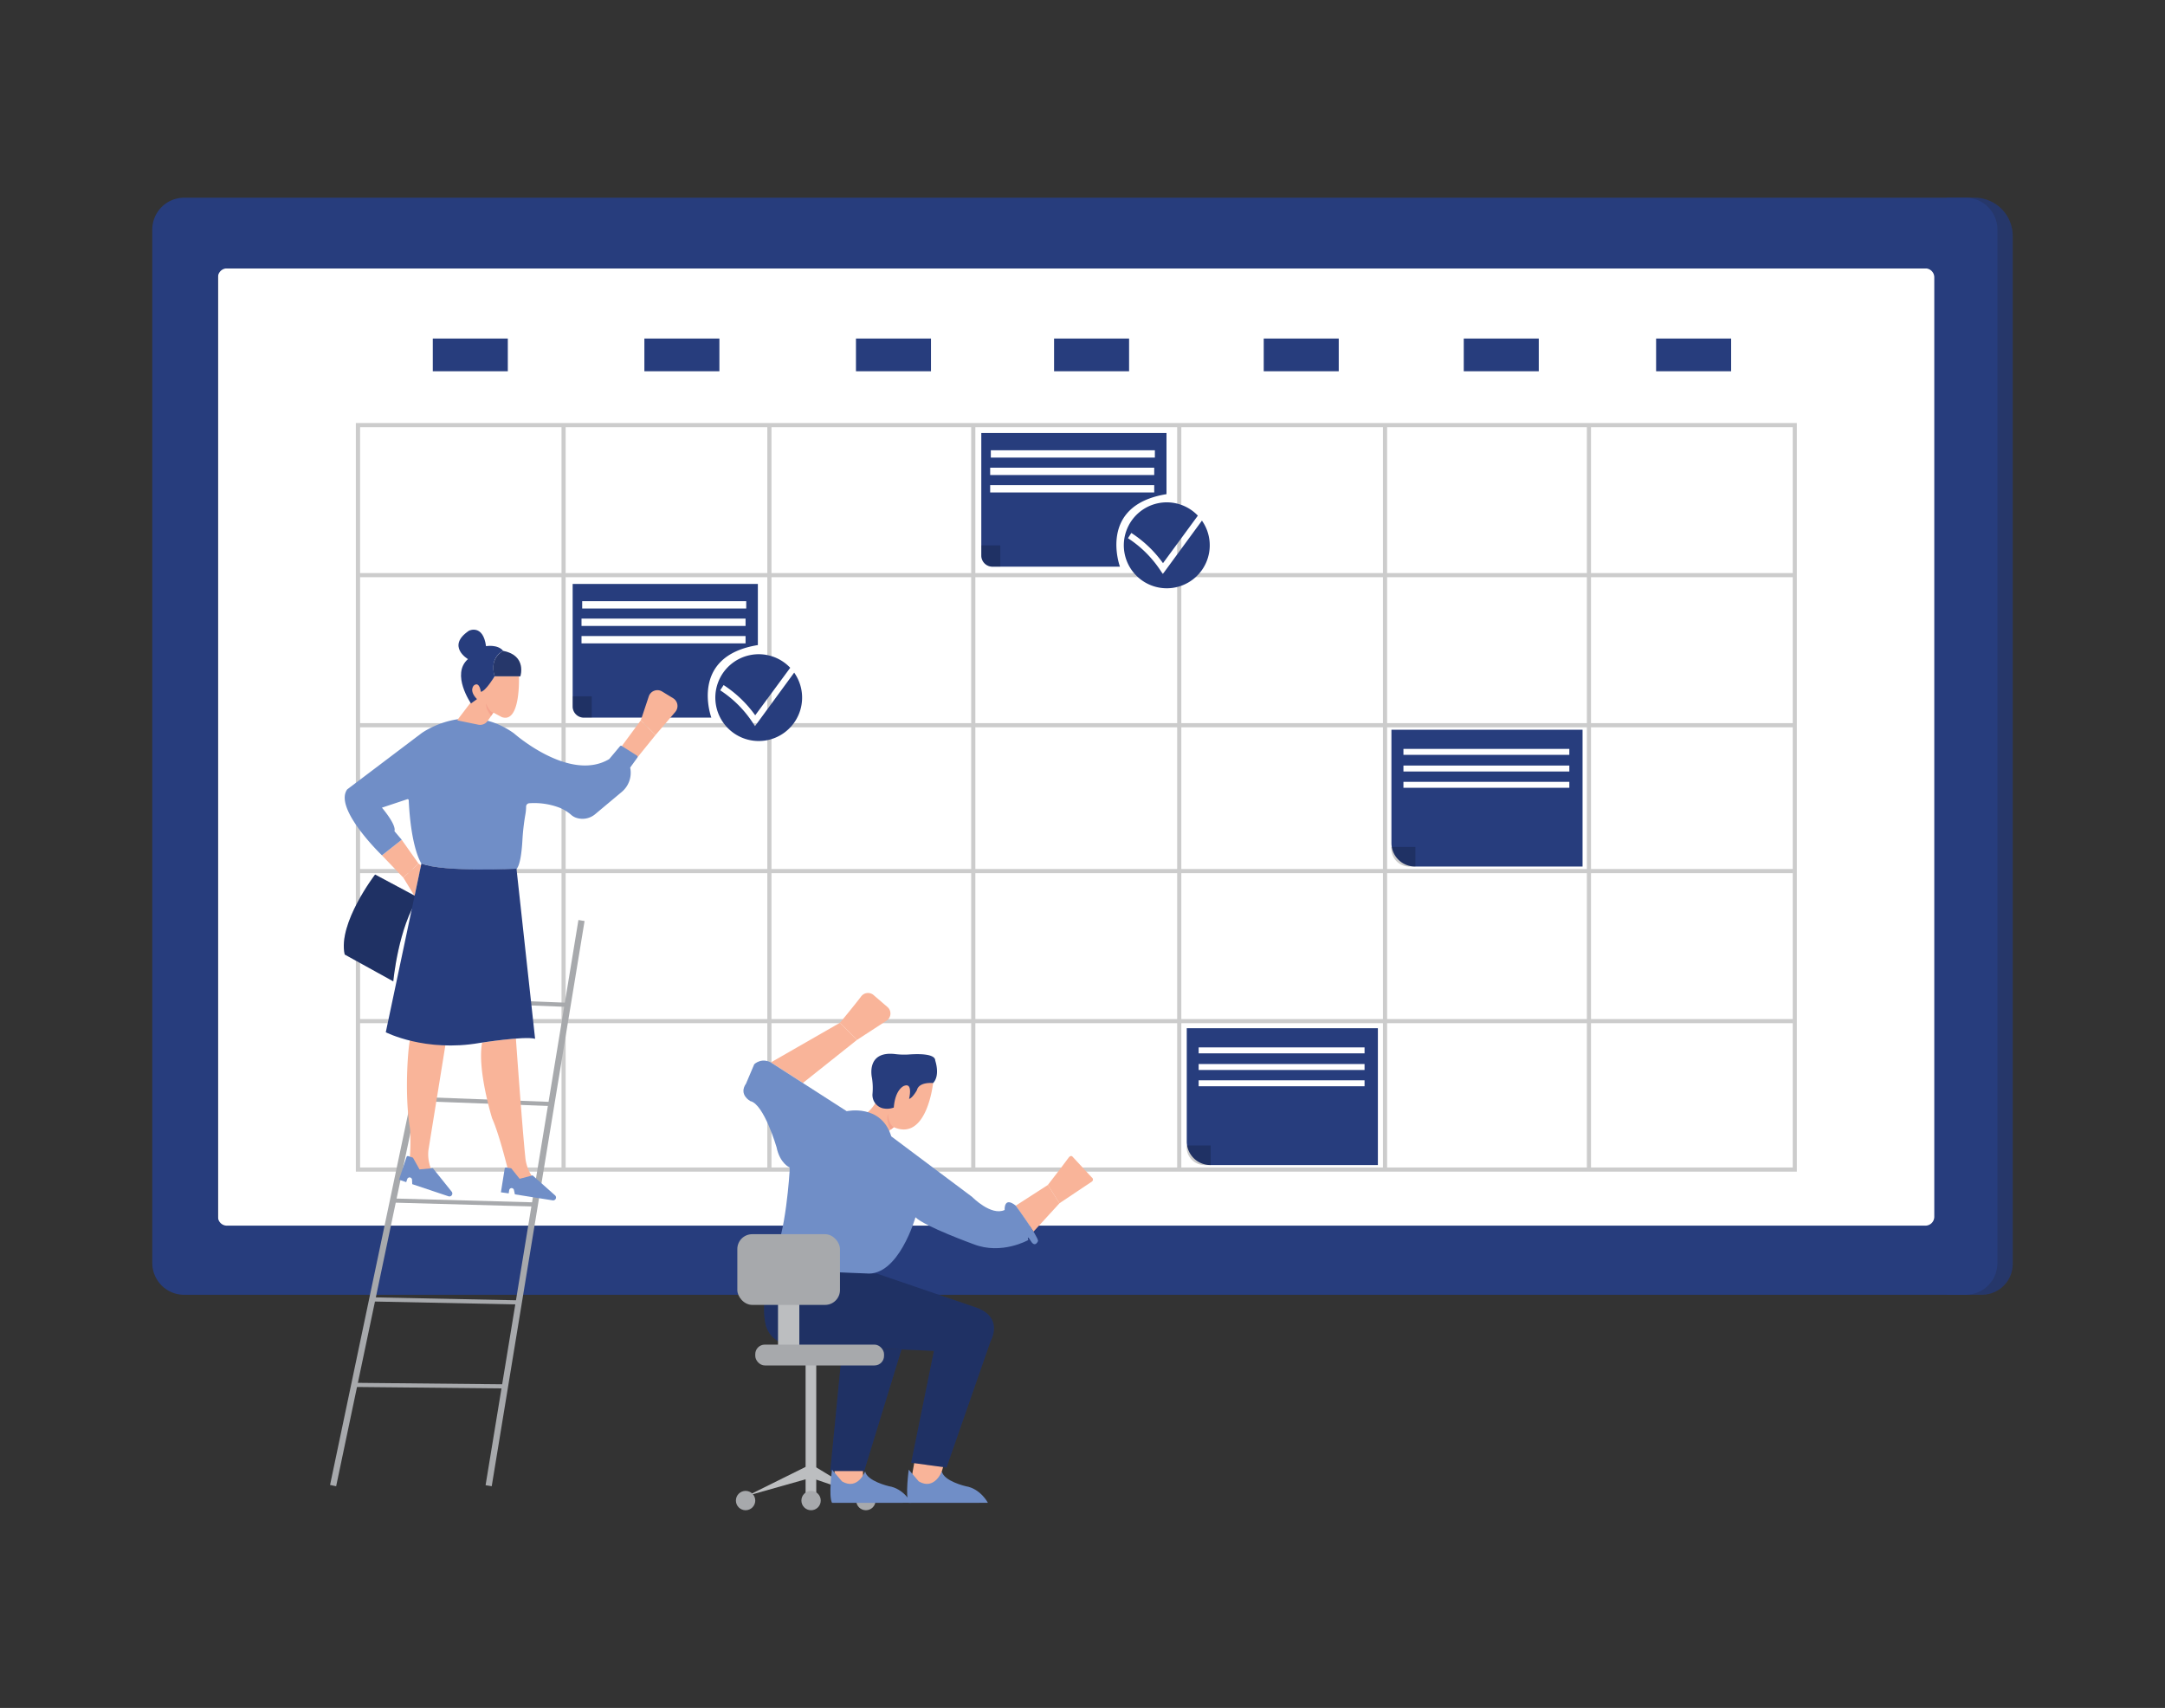 <?xml version="1.0" encoding="UTF-8"?>
<svg xmlns="http://www.w3.org/2000/svg" id="abf9b4c8-0c7b-46df-8b3b-f7910b5f5d43" data-name="Layer 1" width="865.76" height="682.89" viewBox="0 0 865.76 682.89">
  <rect x="0" y="0" width="865.76" height="682.89" fill="#333333" stroke="none"/>
  <polygon points="298.92 598.03 324.29 585.45 345.2 598.03 324.29 590.87 298.92 598.03" fill="#bcbec0"></polygon>
  <polygon points="366.01 582.56 364.38 591.74 374.56 595.21 378.13 583.27 366.01 582.56" fill="#f9b499"></polygon>
  <polygon points="333.19 584.42 334.44 593.66 345.2 593.86 344.95 581.4 333.19 584.42" fill="#f9b499"></polygon>
  <rect x="87.16" y="107.32" width="691.33" height="385.51" fill="#fff"></rect>
  <path d="M718.53,468.46H142.3V169.14H718.53ZM144,466.8h572.9v-296H144Z" fill="#ccc"></path>
  <rect x="143.14" y="229.13" width="574.56" height="1.66" fill="#ccc"></rect>
  <rect x="143.14" y="289.13" width="574.56" height="1.66" fill="#ccc"></rect>
  <rect x="142.54" y="347.46" width="574.56" height="1.66" fill="#ccc"></rect>
  <rect x="142.54" y="407.45" width="574.56" height="1.66" fill="#ccc"></rect>
  <rect x="224.54" y="169.97" width="1.66" height="297.66" fill="#ccc"></rect>
  <rect x="306.84" y="169.97" width="1.66" height="297.66" fill="#ccc"></rect>
  <rect x="388.37" y="169.97" width="1.66" height="297.66" fill="#ccc"></rect>
  <rect x="470.74" y="169.97" width="1.66" height="297.66" fill="#ccc"></rect>
  <rect x="553.03" y="169.97" width="1.66" height="297.66" fill="#ccc"></rect>
  <rect x="634.57" y="169.97" width="1.66" height="297.66" fill="#ccc"></rect>
  <path d="M778.49,79.05h11.08a15.29,15.29,0,0,1,15.29,15.29v411a12.34,12.34,0,0,1-12.34,12.34h-14a0,0,0,0,1,0,0V79.05A0,0,0,0,1,778.49,79.05Z" fill="#273d7d"></path>
  <path d="M778.49,79.05h11.08a15.29,15.29,0,0,1,15.29,15.29v411a12.34,12.34,0,0,1-12.34,12.34h-14a0,0,0,0,1,0,0V79.05A0,0,0,0,1,778.49,79.05Z" fill="#231f20" opacity="0.2"></path>
  <path d="M786,79.05H73.63A12.73,12.73,0,0,0,60.9,91.78V505A12.73,12.73,0,0,0,73.63,517.7H786A12.73,12.73,0,0,0,798.75,505V91.78A12.73,12.73,0,0,0,786,79.05ZM773.5,486.48a3.56,3.56,0,0,1-3.56,3.57H90.73a3.57,3.57,0,0,1-3.57-3.57V110.89a3.57,3.57,0,0,1,3.57-3.57H769.94a3.56,3.56,0,0,1,3.56,3.57Z" fill="#273d7d"></path>
  <rect x="173.07" y="135.36" width="30" height="13.08" fill="#273d7d"></rect>
  <rect x="257.68" y="135.36" width="30" height="13.08" fill="#273d7d"></rect>
  <rect x="342.29" y="135.36" width="30" height="13.08" fill="#273d7d"></rect>
  <rect x="421.51" y="135.36" width="30" height="13.08" fill="#273d7d"></rect>
  <rect x="505.35" y="135.36" width="30" height="13.08" fill="#273d7d"></rect>
  <rect x="585.34" y="135.36" width="30" height="13.08" fill="#273d7d"></rect>
  <rect x="662.26" y="135.36" width="30" height="13.08" fill="#273d7d"></rect>
  <path d="M303.06,257.92V233.47H229v49a4.46,4.46,0,0,0,4.46,4.46h51S275.35,262.4,303.06,257.92Z" fill="#273d7d"></path>
  <path d="M229,278.4h7.63v8.53h-3.08a4.55,4.55,0,0,1-4.55-4.55Z" opacity="0.2"></path>
  <rect x="232.81" y="240.37" width="65.6" height="2.93" fill="#fff"></rect>
  <rect x="232.54" y="254.31" width="65.6" height="2.93" fill="#fff"></rect>
  <rect x="232.54" y="247.34" width="65.6" height="2.93" fill="#fff"></rect>
  <path d="M317.58,268.94l-15.66,21.39-1-1.5a44.8,44.8,0,0,0-5.31-6.59A45.3,45.3,0,0,0,288,276l1.36-2.09A46.95,46.95,0,0,1,302,286L316,267a17.35,17.35,0,1,0,1.63,2Z" fill="#273d7d"></path>
  <path d="M480.67,208.12,465,229.51l-1-1.5a44.8,44.8,0,0,0-12.94-12.82l1.35-2.1a47.73,47.73,0,0,1,8.06,6.59,48.28,48.28,0,0,1,4.6,5.49l13.94-19a17.18,17.18,0,1,0,1.64,2Z" fill="#273d7d"></path>
  <path d="M466.47,197.58V173.13H392.41v49a4.45,4.45,0,0,0,4.45,4.45h51S438.76,202.06,466.47,197.58Z" fill="#273d7d"></path>
  <path d="M392.41,218.06H400v8.52H397a4.54,4.54,0,0,1-4.55-4.54Z" opacity="0.2"></path>
  <rect x="396.22" y="180.03" width="65.6" height="2.93" fill="#fff"></rect>
  <rect x="395.96" y="193.97" width="65.6" height="2.93" fill="#fff"></rect>
  <rect x="395.96" y="187" width="65.6" height="2.93" fill="#fff"></rect>
  <path d="M474.52,411.12H551a0,0,0,0,1,0,0v54.7a0,0,0,0,1,0,0H484a9.43,9.43,0,0,1-9.43-9.43V411.12A0,0,0,0,1,474.52,411.12Z" fill="#273d7d"></path>
  <path d="M474.52,458h9.62a0,0,0,0,1,0,0v7.84a0,0,0,0,1,0,0h-2.45a7.17,7.17,0,0,1-7.17-7.17V458A0,0,0,0,1,474.52,458Z" opacity="0.2"></path>
  <rect x="479.33" y="418.78" width="66.34" height="2.38" fill="#fff"></rect>
  <rect x="479.33" y="431.94" width="66.34" height="2.38" fill="#fff"></rect>
  <rect x="479.33" y="425.43" width="66.34" height="2.38" fill="#fff"></rect>
  <path d="M556.41,291.77h76.44a0,0,0,0,1,0,0v54.7a0,0,0,0,1,0,0h-67a9.43,9.43,0,0,1-9.43-9.43V291.77A0,0,0,0,1,556.41,291.77Z" fill="#273d7d"></path>
  <path d="M556.41,338.63H566a0,0,0,0,1,0,0v7.84a0,0,0,0,1,0,0h-2.45a7.17,7.17,0,0,1-7.17-7.17v-.67A0,0,0,0,1,556.41,338.63Z" opacity="0.2"></path>
  <rect x="561.22" y="299.43" width="66.34" height="2.38" fill="#fff"></rect>
  <rect x="561.22" y="312.6" width="66.34" height="2.38" fill="#fff"></rect>
  <rect x="561.22" y="306.09" width="66.34" height="2.38" fill="#fff"></rect>
  <rect x="43.39" y="482.12" width="226.15" height="2.49" transform="translate(-348.75 537.03) rotate(-78.13)" fill="#a7a9ac"></rect>
  <rect x="99.47" y="479.8" width="229.01" height="2.49" transform="translate(-295.4 614.2) rotate(-80.67)" fill="#a7a9ac"></rect>
  <rect x="199.7" y="374.22" width="1.66" height="53.02" transform="translate(-207.8 585.29) rotate(-87.74)" fill="#a7a9ac"></rect>
  <rect x="191.98" y="412.71" width="1.66" height="55.4" transform="translate(-254.57 616.45) rotate(-87.84)" fill="#a7a9ac"></rect>
  <rect x="184.72" y="452.56" width="1.66" height="56.42" transform="translate(-300.15 653.02) rotate(-88.42)" fill="#a7a9ac"></rect>
  <rect x="177.26" y="490.87" width="1.66" height="58.59" transform="translate(-345.62 687.57) rotate(-88.83)" fill="#a7a9ac"></rect>
  <rect x="171.09" y="524.06" width="1.66" height="59.99" transform="translate(-383.82 720.42) rotate(-89.43)" fill="#a7a9ac"></rect>
  <path d="M390.12,522.71l-39.5-13.5-42.6-1.6s-4,12.72-1.84,22a10.45,10.45,0,0,0,9.7,8l57.59,2.51-9.1,44.73,14.13,1.93,17.62-50.54S401.7,526.67,390.12,522.71Z" fill="#273d7d"></path>
  <polygon points="332.03 588.16 345.58 588.16 360.49 539.57 336.88 538.54 332.03 588.16" fill="#273d7d"></polygon>
  <g opacity="0.2">
    <path d="M390.12,522.71l-39.5-13.5-42.6-1.6s-4,12.72-1.84,22a10.45,10.45,0,0,0,9.7,8l57.59,2.51-9.1,44.73,14.13,1.93,17.62-50.54S401.7,526.67,390.12,522.71Z"></path>
    <polygon points="332.03 588.16 345.58 588.16 360.49 539.57 336.88 538.54 332.03 588.16"></polygon>
  </g>
  <rect x="311.12" y="519.42" width="8.52" height="19.12" fill="#bcbec0"></rect>
  <rect x="322.15" y="543.43" width="4.26" height="54.6" fill="#bcbec0"></rect>
  <circle cx="324.34" cy="599.97" r="3.87" fill="#a7a9ac"></circle>
  <circle cx="298.15" cy="599.97" r="3.87" fill="#a7a9ac"></circle>
  <circle cx="346.26" cy="599.97" r="3.87" fill="#a7a9ac"></circle>
  <polygon points="406.19 482.05 419.05 473.77 423.67 481.11 413.28 492.45 406.19 482.05" fill="#f9b499"></polygon>
  <path d="M436.64,472.43l-13,8.68-4.62-7.34s5.22-6.69,8.28-10.87c.39-.53.92-.9,1.47-.56l7.81,8.42A1,1,0,0,1,436.64,472.43Z" fill="#f9b499"></path>
  <polygon points="308.24 424.8 335.9 408.93 342.66 415.82 321.06 433.01 308.24 424.8" fill="#f9b499"></polygon>
  <path d="M344.39,398.37c-3.09,4.05-8.49,10.56-8.49,10.56l6.76,6.89,11.87-7.73a3.41,3.41,0,0,0,.36-5.45l-5.56-4.79A3.41,3.41,0,0,0,344.39,398.37Z" fill="#f9b499"></path>
  <path d="M346,445.45a14.07,14.07,0,0,0,5.15-6.8l14.13-9.25,7.86,3.61s-2.45,23.44-15.71,17.68l-4.54,3.49Z" fill="#f9b499"></path>
  <polygon points="248.68 298.27 256.25 288.01 262.13 293.89 254.8 302.96 248.68 298.27" fill="#f9b499"></polygon>
  <path d="M259.44,278.44,256.25,288l5.88,5.88,7.92-9.24a3.64,3.64,0,0,0-.86-5.46l-4.42-2.7A3.63,3.63,0,0,0,259.44,278.44Z" fill="#f9b499"></path>
  <polygon points="152.73 342 161.28 350.9 167.34 345.26 160.63 335.76 152.73 342" fill="#f9b499"></polygon>
  <polygon points="165.78 358.25 168.37 346.02 167.34 345.26 161.28 350.9 165.78 358.25" fill="#f9b499"></polygon>
  <path d="M137.84,381.64l19.43,10.73s2-21.68,10.07-33.44L150,349.67S135,369.18,137.84,381.64Z" fill="#273d7d"></path>
  <path d="M137.84,381.64l19.43,10.73s2-21.68,10.07-33.44L150,349.67S135,369.18,137.84,381.64Z" opacity="0.2"></path>
  <path d="M203.05,467.39c-1.22-4.82-3.94-15.15-6.25-20.21,0,0-6.08-19.55-4-30.32,0,0,9.47-1.41,13.5-1.61,0,0,2.5,35.34,3.78,47.6a16.28,16.28,0,0,0,3.1,8.07c1.7,2.27,4.18,4.77,7.3,5.72L206.19,471A5.22,5.22,0,0,1,203.05,467.39Z" fill="#f9b499"></path>
  <path d="M164,415.82c-.46-.11-2.61,20.43,0,35.64,0,0,.64,11.16-1,16.39,0,0,10.28,9.26,16.68,9.74,0,0-9.54-7.84-8.34-17.82L178.09,418A126.28,126.28,0,0,1,164,415.82Z" fill="#f9b499"></path>
  <path d="M168.52,345.26s-4.13-5.65-5.08-25.31a.44.44,0,0,0-.57-.4l-10.14,3.38s5.88,6.83,5,9.39l2.91,3.44-7.9,6.24s-19.43-18.71-13.9-26.37l29.69-22.45s18.24-13.37,36.95,0c0,0,22.27,19.77,38.13,10.33l4.29-5.11a.59.59,0,0,1,.79-.12l6,3.82a.6.6,0,0,1,.16.86L252,306.9h0a10,10,0,0,1-3.36,9.73l-10.55,8.83a7.89,7.89,0,0,1-7.93,1.42,6,6,0,0,1-1.61-.95,16.42,16.42,0,0,0-5-3.06,28.52,28.52,0,0,0-11.94-1.71,1.37,1.37,0,0,0-1.23,1.34,17.41,17.41,0,0,1-.28,3.1,88.64,88.64,0,0,0-1.21,10.67c-.27,4.44-.89,9.49-2.28,11.13C206.54,347.4,177.91,348.89,168.52,345.26Z" fill="#708ec7"></path>
  <path d="M197.8,270.41h10.28s2.72-8.32-6.84-10.15C201.24,260.26,195.48,262.79,197.8,270.41Z" fill="#273d7d"></path>
  <path d="M183,287.74l5.87-7.7-1.66-6.43,1.66-1.77,3.47,2.11.54,2.48,5-6h9.64s.78,19-6.87,16.28l-3.32-1.77L195,288.25a3.63,3.63,0,0,1-3.74,1.5l-8.14-1.67A.22.22,0,0,1,183,287.74Z" fill="#f9b499"></path>
  <path d="M190.74,279.53l-2.4,1.73s-8.09-11.71-1.21-17.73c0,0-8.8-5.17.42-11.36,0,0,5.6-2.75,6.81,6.19,0,0,4.65-.86,6.88,1.9,0,0-5.68,2.24-3.44,10.15,0,0-3.62,6-5.51,6.2,0,0-.51-4.3-2.75-2.58C189.54,274,187.3,276,190.74,279.53Z" fill="#273d7d"></path>
  <path d="M197.8,270.41h10.28s2.72-8.32-6.84-10.15C201.24,260.26,195.48,262.79,197.8,270.41Z" fill="#231f20" opacity="0.2"></path>
  <path d="M168.52,345.26l-14.25,67.47S170,420.81,191.81,417c0,0,18-2.85,22.17-1.66l-7.44-68S177.31,348.83,168.52,345.26Z" fill="#273d7d"></path>
  <path d="M159.57,471.68l3-9.09a.55.55,0,0,1,.69-.34l1.88.63,2.63,4.69,5.32-.5,7.54,9.4a1.18,1.18,0,0,1,.19,1.1h0a1.16,1.16,0,0,1-1.48.74l-14.49-4.85-.08-1.76a1,1,0,0,0-.78-.91h0a1,1,0,0,0-1.14.64l-.41,1.23Z" fill="#708ec7"></path>
  <path d="M200.31,476.72l1.51-9.46a.54.54,0,0,1,.62-.45l2,.31,3.36,4.2,5.16-1.38,9,8a1.16,1.16,0,0,1,.38,1h0a1.16,1.16,0,0,1-1.34,1l-15.1-2.4-.37-1.72a1,1,0,0,0-.91-.78h0a1,1,0,0,0-1,.83l-.2,1.28Z" fill="#708ec7"></path>
  <path d="M315.77,468.11s-1.55,26.33-6.59,34.08L308,507.61l38.34,1.55c13,1.35,19.75-22.46,19.75-22.46,3.68,3.68,23.23,10.77,23.23,10.77,11.23,4.39,21.88-1.67,21.88-1.67s-.77-2.52,1,.38,2.91,0,2.91,0c0-1.93-8.91-14.13-8.91-14.13-4.84-3.87-4.45,1.74-4.45,1.74-5.43,2.52-13-5.23-13-5.23l-32.33-24.2c-4.07-13.17-17.82-10.07-17.82-10.07l-29.23-18.78c-4.46-3.29-7.75,0-7.75,0l-3.29,7.75c-3.1,4.45,1.74,7,1.74,7,5.42,1.16,10.46,18.39,10.46,18.39,1.35,6.58,5.23,8.13,5.23,8.13" fill="#708ec7"></path>
  <path d="M357.42,442.83a7.79,7.79,0,0,1-4.52.27,5.5,5.5,0,0,1-4-5.7,25.92,25.92,0,0,0-.21-6.43s-2.61-10.89,9.29-9.52a28.88,28.88,0,0,0,5.34.17c3.94-.29,10.67-.37,10.67,2.43,0,0,2.09,5.95-.87,9,0,0-5.59-.65-6.46,2.84,0,0-1.74,3.14-3.14,3.49,0,0,1.7-6.63-1.94-5.23C361.59,434.11,358,435.33,357.42,442.83Z" fill="#273d7d"></path>
  <rect x="294.85" y="493.47" width="41.05" height="28.27" rx="5.94" fill="#a7a9ac"></rect>
  <rect x="302.02" y="537.62" width="51.5" height="8.33" rx="3.81" fill="#a7a9ac"></rect>
  <path d="M395.05,600.87s-2.91-5.67-8.89-6.64c0,0-8.74-2-9.52-5.92,0,0-2.93,7.7-9.24,4l-4-4.69s-1.46,10.52,0,13.27Z" fill="#708ec7"></path>
  <path d="M364.38,600.87s-2.91-5.67-8.9-6.64c0,0-8.74-2-9.52-5.92,0,0-2.93,7.7-9.24,4l-4-4.69s-1.46,10.52,0,13.27Z" fill="#708ec7"></path>
  <path d="M197.25,284.92l-.87,1.27s-2.2-2.49-2-4.93C194.35,281.26,195.71,284.7,197.25,284.92Z" fill="#f4a48e"></path>
  <path d="M357.42,450.69l-1.22.94a8.64,8.64,0,0,1-1.15-6.39S355.19,449.4,357.42,450.69Z" fill="#f4a48e"></path>
</svg>
